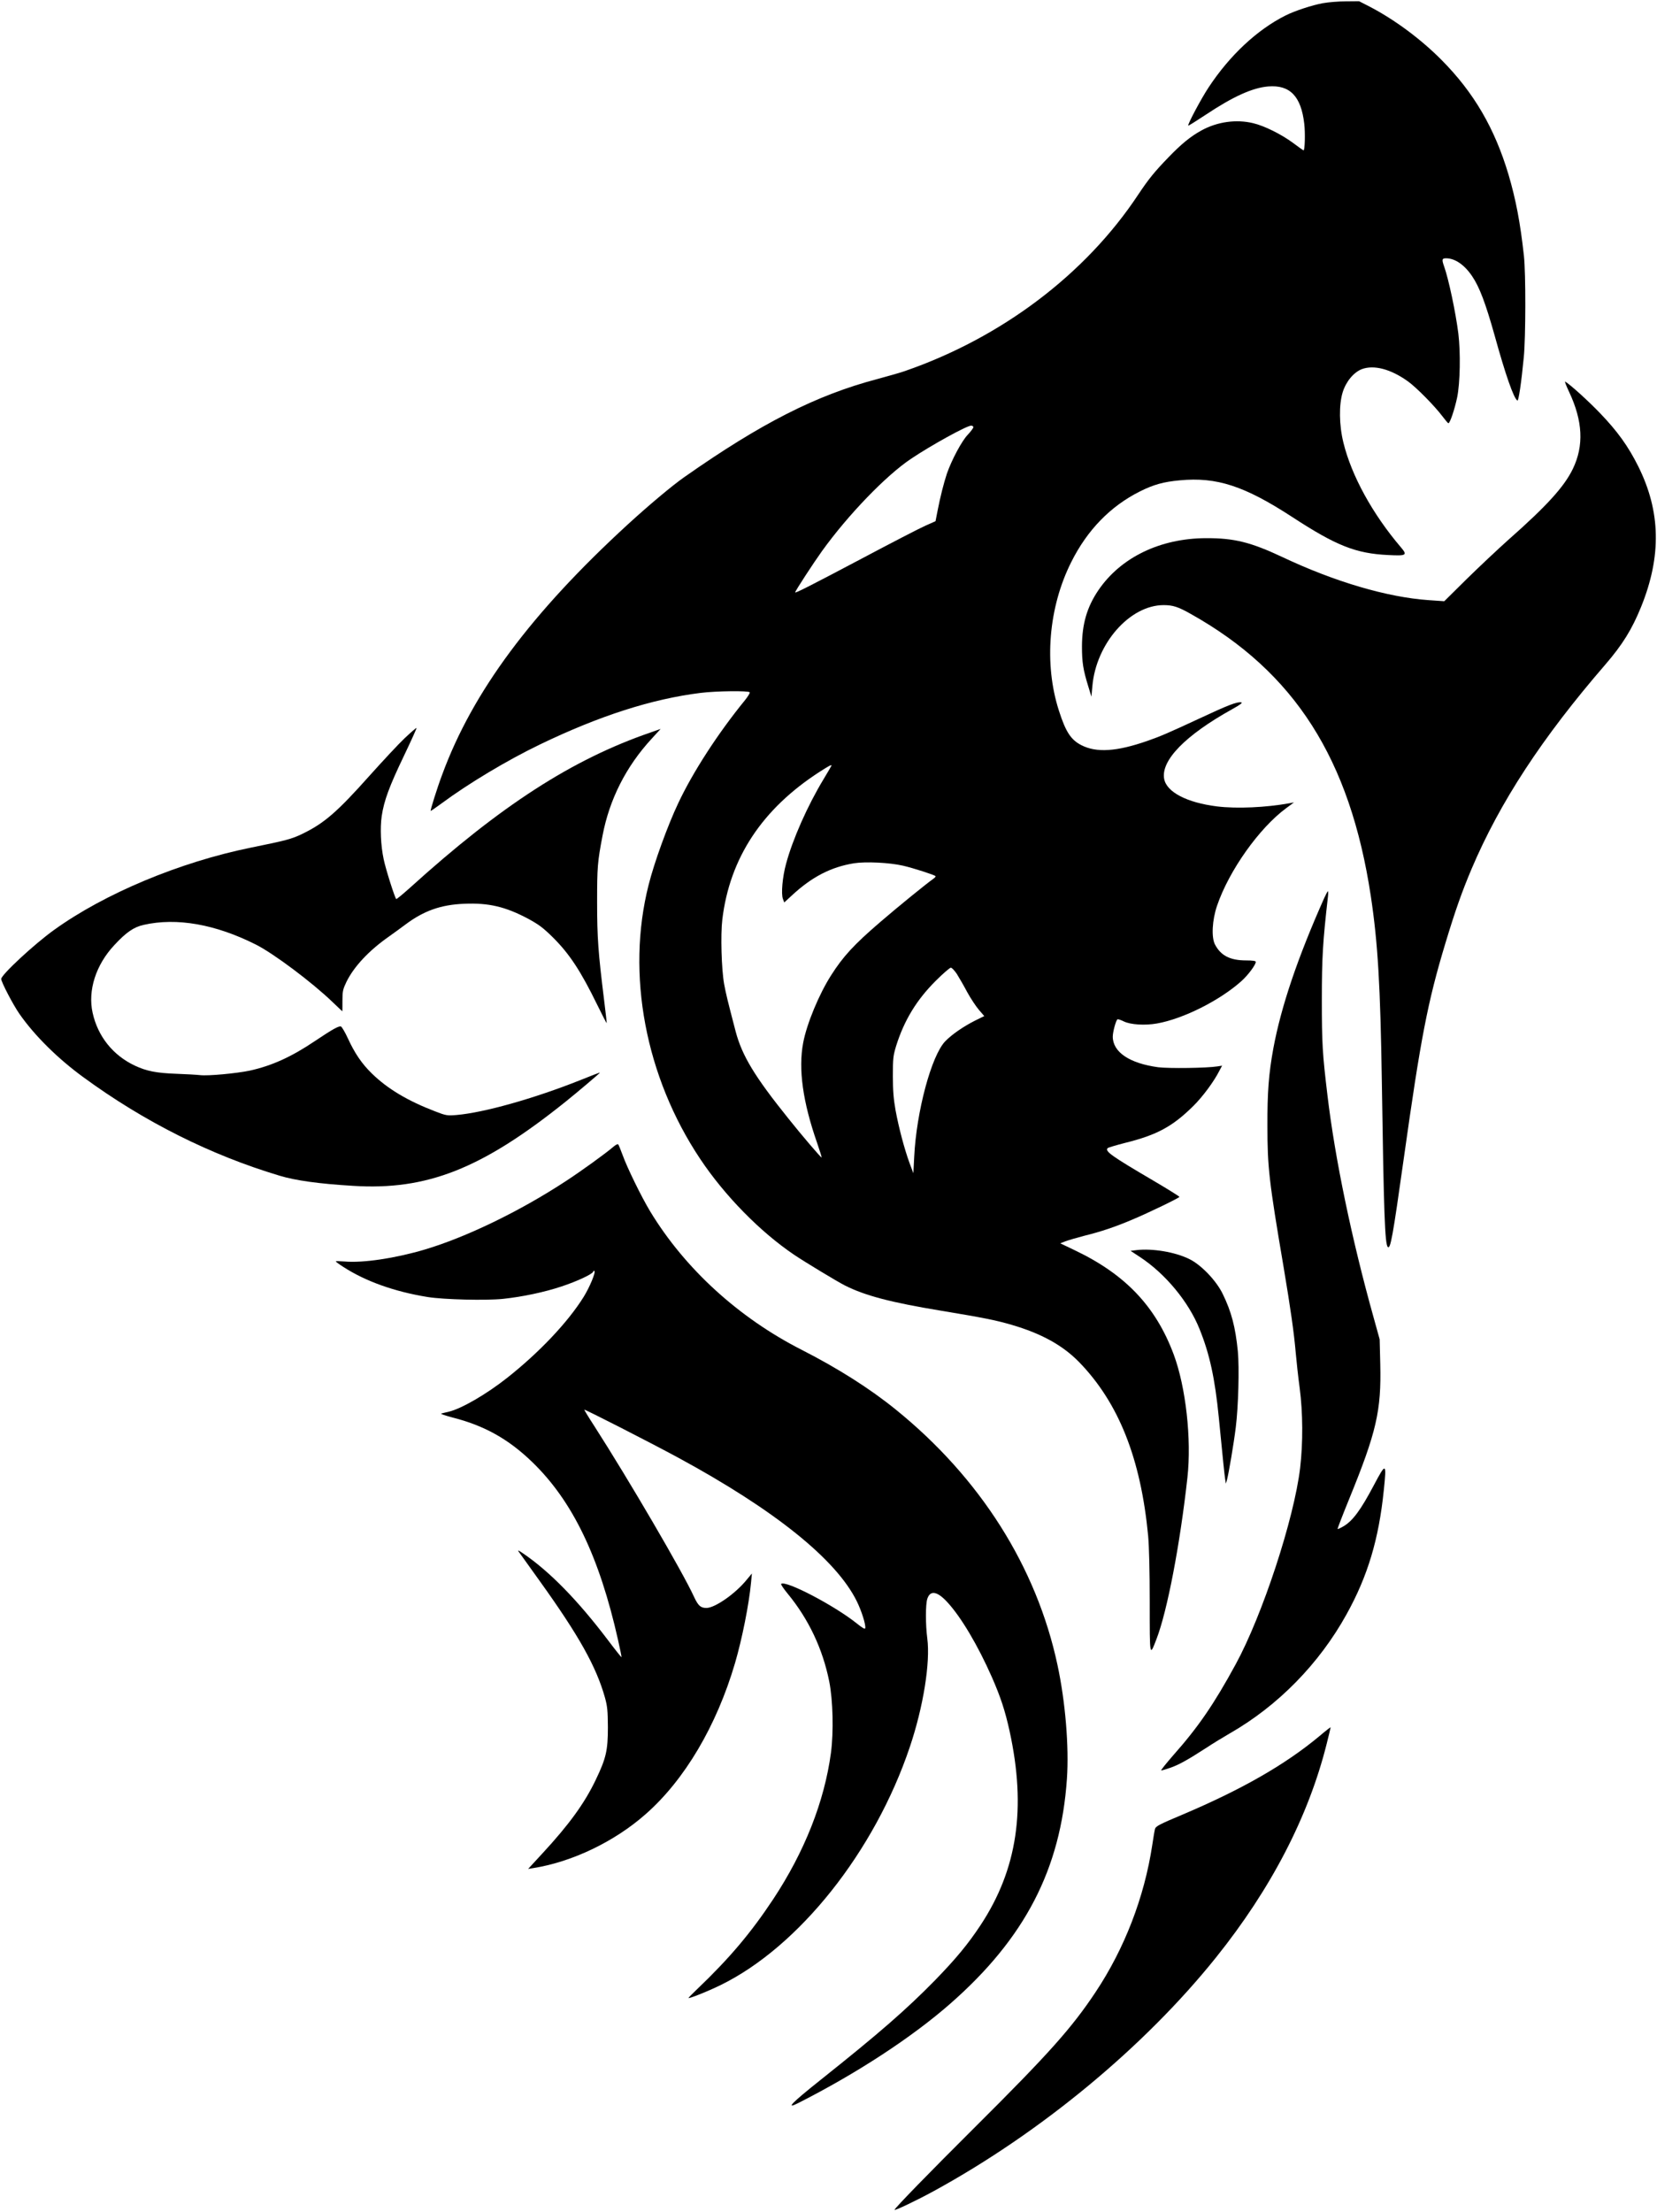 <?xml version="1.0" standalone="no"?>
<!DOCTYPE svg PUBLIC "-//W3C//DTD SVG 20010904//EN"
 "http://www.w3.org/TR/2001/REC-SVG-20010904/DTD/svg10.dtd">
<svg version="1.0"
    xmlns="http://www.w3.org/2000/svg" width="1367pt" height="1824pt" viewBox="0 0 1367 1824" preserveAspectRatio="xMidYMid meet">

    <g transform="translate(0,1824) scale(0.1,-0.1)" fill="#000000" stroke="none">
        <path d="M10915 18214 c-89 -16 -235 -64 -310 -102 -233 -117 -460 -328 -635
-594 -59 -89 -175 -306 -167 -314 2 -2 66 38 143 89 227 151 386 223 516 234
180 15 272 -81 298 -308 9 -78 5 -219 -6 -219 -2 0 -41 27 -86 61 -96 71 -236
141 -329 163 -140 34 -296 12 -426 -59 -90 -49 -169 -114 -273 -222 -116 -120
-164 -179 -250 -308 -434 -656 -1127 -1179 -1925 -1455 -33 -12 -136 -41 -228
-66 -504 -133 -958 -364 -1591 -808 -99 -69 -291 -230 -466 -390 -798 -732
-1280 -1380 -1531 -2061 -43 -114 -100 -297 -96 -302 2 -1 43 27 93 64 219
162 537 353 809 484 490 236 922 375 1325 425 128 16 396 19 405 5 3 -6 -15
-35 -39 -65 -222 -272 -429 -591 -550 -848 -87 -183 -199 -491 -245 -675 -187
-735 -27 -1583 426 -2261 203 -304 495 -601 775 -790 86 -58 354 -220 417
-252 168 -85 383 -141 796 -209 343 -57 447 -77 580 -116 247 -72 422 -169
558 -308 326 -336 508 -794 569 -1432 8 -90 13 -287 13 -553 0 -453 -1 -446
56 -298 89 231 194 780 255 1331 35 317 -13 746 -113 1015 -148 397 -399 661
-817 860 l-119 57 41 16 c23 9 95 30 160 47 135 33 253 73 392 132 134 56 390
180 390 188 0 4 -98 65 -217 135 -346 203 -400 242 -375 267 5 5 69 24 143 43
263 65 392 135 562 303 77 75 173 205 216 291 l23 43 -39 -6 c-87 -14 -400
-18 -488 -7 -236 32 -374 124 -375 252 0 39 26 135 39 143 4 3 28 -5 52 -17
55 -27 174 -35 274 -17 216 38 517 189 696 349 54 48 119 135 119 159 0 8 -26
12 -80 12 -131 0 -208 39 -256 130 -32 59 -24 202 16 320 99 291 348 641 570
805 l65 48 -38 -7 c-193 -35 -434 -46 -597 -26 -248 31 -416 118 -436 227 -28
152 175 360 560 574 70 39 91 55 75 57 -34 6 -111 -24 -344 -133 -256 -119
-321 -147 -430 -185 -253 -88 -419 -99 -544 -35 -86 44 -129 109 -185 284
-125 387 -86 852 101 1225 133 266 324 462 568 584 112 56 195 79 328 91 305
29 534 -46 930 -304 362 -236 522 -299 788 -312 154 -8 162 -2 105 65 -232
272 -406 588 -473 861 -36 145 -38 313 -6 417 28 89 91 164 158 190 99 37 238
1 379 -100 69 -49 220 -202 285 -288 24 -32 46 -58 50 -58 13 0 51 113 72 212
25 121 29 371 10 528 -22 174 -80 448 -117 552 -21 59 -18 68 16 68 74 0 152
-54 215 -148 61 -90 111 -224 185 -487 90 -326 158 -520 188 -538 10 -7 33
150 53 358 16 163 17 690 1 835 -30 275 -67 466 -127 670 -114 382 -286 677
-551 944 -171 173 -390 335 -594 441 l-88 45 -109 -1 c-59 0 -144 -7 -188 -15z
m-2885 -3497 c0 -7 -21 -35 -46 -62 -49 -50 -133 -208 -172 -320 -25 -75 -55
-192 -77 -306 l-17 -87 -83 -37 c-46 -20 -282 -142 -525 -271 -422 -223 -550
-288 -550 -279 0 11 150 241 221 340 216 300 529 624 734 761 168 113 461 274
497 274 10 0 18 -6 18 -13z m-1170 -2790 c0 -2 -30 -53 -66 -113 -132 -218
-255 -496 -309 -697 -30 -109 -42 -249 -26 -290 l11 -29 63 58 c165 153 322
234 512 265 98 15 292 6 405 -20 83 -19 257 -75 268 -86 3 -3 -5 -13 -18 -22
-61 -43 -290 -229 -441 -359 -214 -184 -304 -282 -402 -436 -100 -156 -202
-402 -231 -558 -41 -216 -3 -488 115 -825 22 -64 39 -118 37 -120 -4 -4 -164
183 -273 320 -280 348 -383 519 -436 719 -67 257 -79 305 -95 391 -22 122 -30
407 -15 532 61 507 328 912 804 1219 75 48 97 60 97 51z m1034 -1719 c18 -29
57 -96 85 -149 29 -53 73 -119 97 -147 l44 -51 -81 -40 c-94 -48 -188 -113
-241 -168 -114 -118 -238 -580 -256 -953 l-7 -135 -33 88 c-41 114 -86 281
-114 432 -16 91 -22 158 -22 280 0 147 2 167 27 250 66 210 168 379 328 538
59 59 115 107 123 107 9 0 31 -24 50 -52z"/>
        <path d="M12945 15008 c113 -240 123 -443 31 -634 -71 -147 -213 -304 -536
-589 -85 -76 -238 -220 -340 -320 l-185 -183 -130 9 c-341 24 -773 151 -1205
355 -262 123 -398 157 -630 156 -379 -1 -705 -159 -889 -430 -94 -139 -134
-278 -135 -462 0 -133 10 -194 52 -330 l26 -85 8 88 c31 351 309 667 588 667
76 0 120 -14 224 -73 856 -479 1314 -1196 1485 -2327 58 -384 79 -739 91
-1535 16 -1074 25 -1334 49 -1358 22 -22 41 84 131 723 141 1003 198 1298 345
1784 81 268 136 423 215 610 234 551 582 1083 1104 1686 142 165 219 289 295
476 169 418 162 786 -24 1159 -83 166 -171 288 -315 438 -98 102 -245 235
-287 260 -7 4 8 -34 32 -85z"/>
        <path d="M3339 12153 c-51 -48 -179 -186 -286 -305 -271 -304 -378 -397 -558
-484 -91 -44 -135 -55 -425 -114 -586 -119 -1206 -378 -1623 -678 -166 -119
-437 -371 -437 -405 0 -25 99 -215 151 -289 125 -179 316 -368 529 -523 502
-367 1048 -640 1615 -810 131 -40 325 -67 606 -84 611 -39 1064 140 1754 693
101 81 285 237 285 241 0 2 -73 -26 -162 -62 -384 -153 -798 -269 -1023 -288
-76 -6 -85 -5 -175 30 -227 87 -393 186 -523 313 -83 81 -141 167 -197 289
-23 50 -49 94 -57 98 -18 6 -67 -21 -212 -118 -197 -133 -359 -206 -541 -246
-111 -23 -344 -45 -410 -37 -25 3 -112 8 -195 11 -165 6 -246 22 -342 67 -181
85 -306 241 -349 436 -41 184 27 396 179 558 98 106 161 149 242 167 273 62
594 5 927 -163 148 -75 464 -312 632 -474 44 -42 80 -76 80 -76 1 0 1 39 1 88
0 78 4 94 33 155 62 126 185 258 351 374 36 26 98 70 136 99 151 113 291 163
483 171 203 9 343 -24 532 -125 86 -47 122 -74 201 -152 137 -136 230 -278
365 -554 42 -86 78 -155 79 -154 1 2 -8 86 -21 188 -49 396 -58 516 -58 810 0
288 3 331 45 550 57 299 194 569 404 797 l75 82 -82 -29 c-647 -222 -1237
-603 -1988 -1283 -58 -52 -108 -93 -111 -91 -11 7 -87 246 -104 329 -24 113
-30 257 -16 355 19 127 62 244 182 494 60 126 108 231 105 233 -2 2 -46 -36
-97 -84z"/>
        <path d="M10924 10833 c-220 -494 -355 -894 -419 -1238 -38 -208 -50 -361 -49
-640 0 -340 13 -456 134 -1167 57 -341 85 -534 100 -708 6 -69 20 -197 32
-285 27 -205 28 -453 4 -660 -50 -421 -311 -1215 -532 -1620 -178 -327 -309
-518 -515 -750 -60 -69 -105 -125 -99 -125 6 0 38 9 72 21 69 23 148 67 296
163 56 37 146 92 200 123 396 227 736 574 961 981 175 315 266 620 307 1022
24 230 19 233 -82 42 -108 -204 -174 -294 -251 -339 -24 -14 -46 -24 -48 -22
-2 3 41 114 96 249 225 551 265 727 256 1110 l-5 205 -51 184 c-179 640 -318
1307 -380 1831 -41 342 -46 424 -46 785 0 350 8 479 50 848 3 26 3 47 0 47 -3
0 -17 -26 -31 -57z"/>
        <path d="M5059 8782 c-63 -54 -263 -199 -394 -284 -375 -246 -821 -462 -1163
-563 -244 -72 -506 -111 -658 -98 -41 3 -74 4 -74 1 0 -3 28 -24 63 -46 182
-118 422 -204 696 -248 132 -21 480 -30 622 -15 160 17 340 55 481 102 130 43
253 101 261 121 2 7 7 10 11 7 12 -11 -40 -135 -89 -214 -130 -209 -367 -459
-633 -669 -170 -134 -374 -252 -477 -277 -27 -6 -57 -14 -65 -16 -8 -3 35 -17
95 -33 260 -66 459 -177 654 -365 334 -322 555 -780 710 -1470 17 -76 30 -139
28 -141 -1 -2 -53 63 -114 144 -248 327 -480 564 -698 712 -39 27 -47 29 -35
13 8 -12 86 -120 172 -240 323 -450 467 -706 539 -963 20 -73 23 -107 24 -245
0 -190 -15 -255 -100 -432 -92 -193 -220 -369 -439 -606 l-119 -129 44 7 c320
51 669 218 926 445 321 282 585 728 737 1246 58 198 115 483 132 664 l7 74
-45 -54 c-92 -113 -260 -230 -330 -230 -48 0 -68 18 -103 93 -91 200 -538 965
-824 1410 -45 69 -81 129 -81 132 0 7 535 -266 770 -393 798 -432 1307 -840
1478 -1186 40 -81 76 -195 70 -223 -2 -10 -22 1 -68 38 -184 148 -591 361
-626 327 -3 -4 21 -40 54 -80 173 -210 289 -455 343 -724 31 -156 37 -417 14
-590 -54 -400 -217 -814 -477 -1207 -183 -276 -359 -485 -626 -740 -40 -38
-72 -71 -72 -73 0 -9 157 53 265 106 646 316 1271 1101 1561 1964 111 329 170
696 144 894 -15 114 -15 281 0 327 24 73 81 64 165 -27 113 -122 252 -356 368
-619 72 -164 109 -277 146 -445 139 -637 64 -1139 -239 -1599 -105 -159 -205
-279 -375 -454 -239 -244 -463 -439 -948 -825 -236 -188 -290 -243 -184 -190
484 245 940 543 1257 821 616 540 911 1110 962 1855 18 264 -13 636 -78 938
-173 809 -638 1543 -1334 2106 -216 175 -479 341 -777 493 -519 264 -963 669
-1249 1141 -72 119 -191 362 -228 466 -16 43 -32 83 -36 87 -4 5 -23 -5 -41
-21z"/>
        <path d="M9376 7931 l-49 -6 79 -52 c208 -137 400 -368 490 -593 83 -205 127
-406 159 -730 36 -366 46 -467 52 -505 l6 -40 9 30 c14 50 57 303 73 435 21
168 30 488 17 626 -20 201 -53 327 -125 474 -54 111 -179 241 -277 288 -118
58 -303 88 -434 73z"/>
        <path d="M10885 3923 c-281 -234 -636 -438 -1129 -647 -186 -78 -221 -96 -227
-117 -4 -13 -14 -73 -23 -134 -65 -430 -229 -855 -469 -1215 -195 -293 -383
-504 -982 -1100 -390 -388 -675 -681 -675 -693 0 -10 184 78 323 154 884 483
1738 1190 2329 1927 454 566 763 1162 913 1762 19 74 33 135 32 136 -1 1 -43
-31 -92 -73z"/>
    </g>
</svg>
